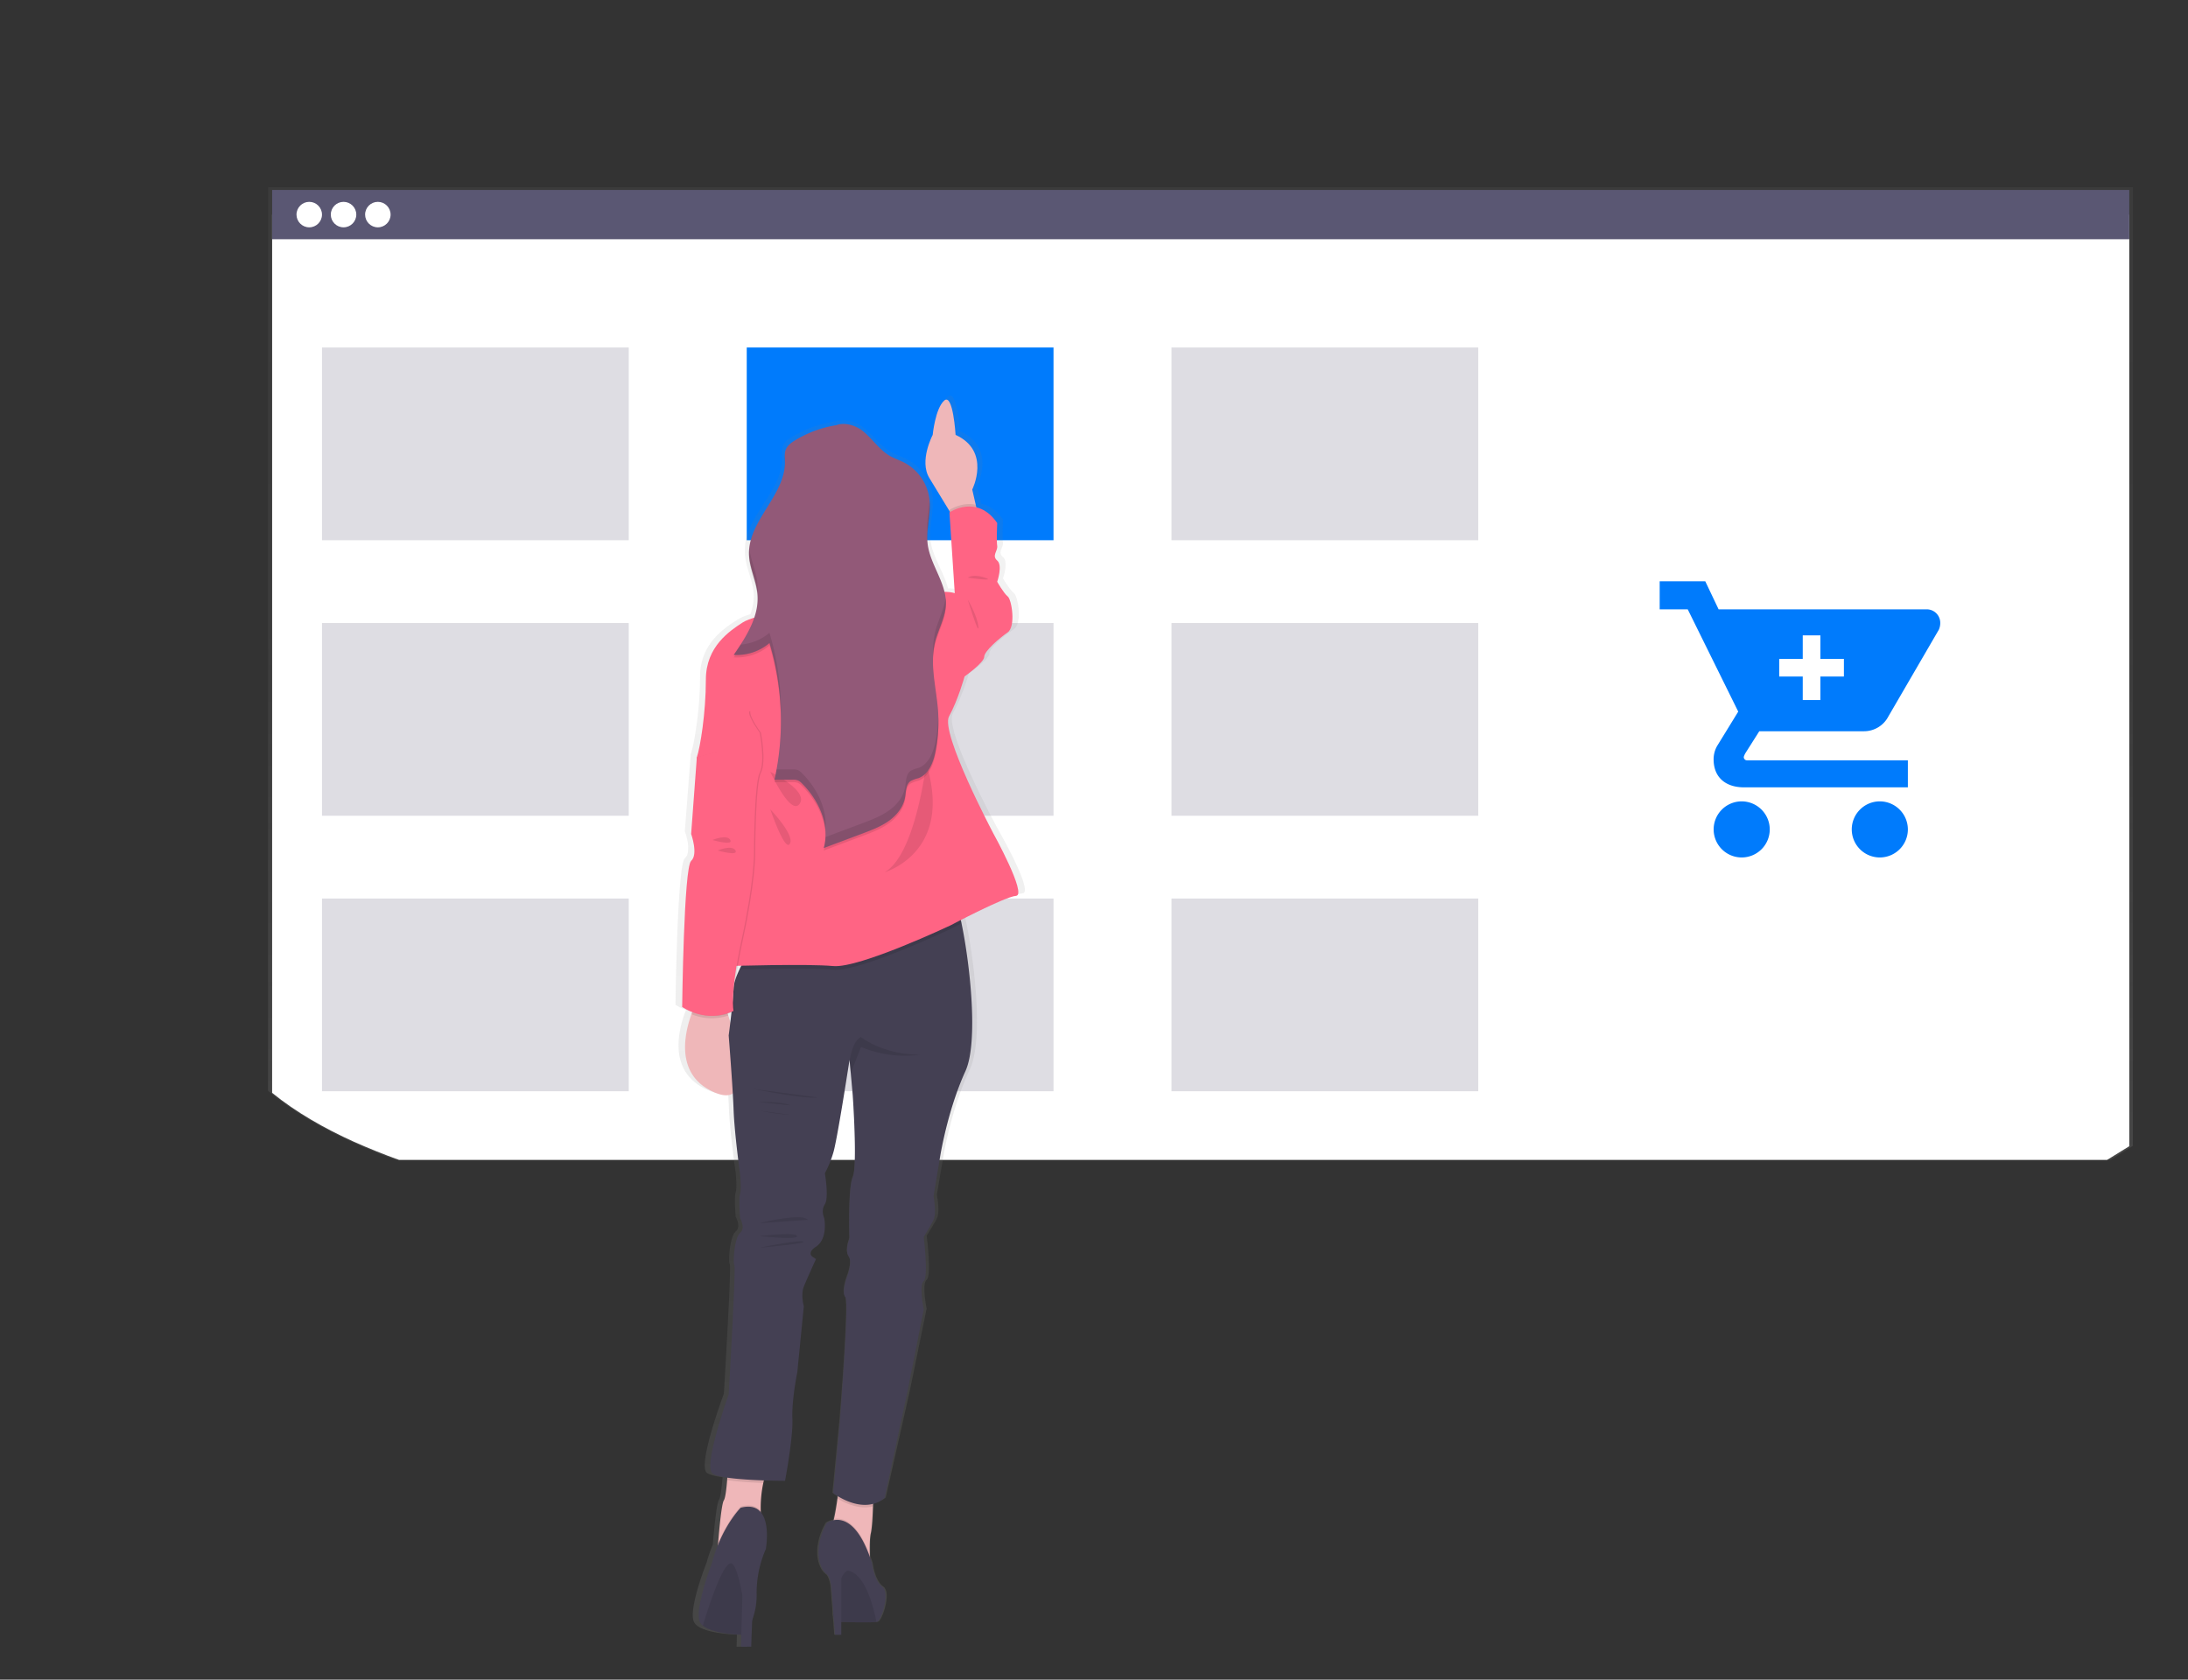 <svg xmlns="http://www.w3.org/2000/svg" xmlns:xlink="http://www.w3.org/1999/xlink" data-name="Layer 1" width="1116.21" height="857.08"><rect width="100%" height="100%" fill="#333333" stroke="none"/><defs><linearGradient id="a" x1="654.32" y1="613.24" x2="654.32" y2="117" gradientUnits="userSpaceOnUse"><stop offset="0" stop-color="gray" stop-opacity=".25"/><stop offset=".54" stop-color="gray" stop-opacity=".12"/><stop offset="1" stop-color="gray" stop-opacity=".1"/></linearGradient><linearGradient id="b" x1="475.65" y1="861.71" x2="475.65" y2="223.28" xlink:href="#a"/></defs><g data-name="browser"><path d="M1130 606.13V117H178.65v461.07c12.15 10.14 26.76 18.67 42 25.68q11.26 5.19 23 9.49h875z" transform="translate(-41.9 -21.46)" fill="url(#a)"/><path d="M1086.26 584.87V109.54H138.83v448.1c12.1 9.86 26.65 18.15 41.8 25q11.22 5 22.92 9.22h871.38z" fill="#fff"/><path fill="#5a5773" d="M138.84 96.93h947.42v25.14H138.84z"/></g><g data-name="buttons" fill="#fff"><circle cx="157.76" cy="109.5" r="6.5"/><circle cx="175.26" cy="109.5" r="6.5"/><circle cx="192.76" cy="109.5" r="6.5"/></g><g data-name="boxes"><path fill="#007bfc" d="M380.95 177.32h156.5v98.34h-156.5z"/><path fill="#5a5773" opacity=".2" d="M164.26 177.32h156.5v98.34h-156.5zM597.64 177.32h156.5v98.34h-156.5zM164.26 317.91h156.5v98.34h-156.5zM380.95 317.91h156.5v98.34h-156.5zM597.64 317.91h156.5v98.34h-156.5zM164.26 458.49h156.5v98.34h-156.5zM380.95 458.49h156.5v98.34h-156.5zM597.64 458.49h156.5v98.34h-156.5z"/></g><g data-name="woman"><path d="M551.37 445.2s-28.11-51.38-23.37-59.74 8.23-20.46 8.23-20.46 10.38-7.1 10.38-10 8.22-9.61 12.55-12.53 2.16-16.71 0-18.38-5.59-7.52-5.59-7.52 3-8.35 0-10.86.44-5 0-7.52 0-11.69 0-11.69c-3.51-4.88-7.4-7.16-11.06-8l-.32-1.32-1.85-7.79s9-17.25-5.6-26.28a24.4 24.4 0 00-3.23-1.7s0-.42-.08-1.13c-.2-2.58-.81-9-2.12-13.21-.76-2.42-1.75-4.05-3-3.68a2 2 0 00-.82.47 9.12 9.12 0 00-1.55 1.83.41.41 0 01-.07.11 31.36 31.36 0 00-3.44 9.55 55.16 55.16 0 00-1 6 33 33 0 00-1.67 3.71c-1.77 4.59-3.84 12.54-.07 18.42 3.2 5 7.51 11.87 10.64 16.87l.1.16.19.31-.33.21v.77l.29 4.21 2.42 36.38a15.45 15.45 0 00-2.22-.47 20.17 20.17 0 00-3.23-.21c-2.11-8.29-7.9-16-9-24.66a22.87 22.87 0 01-.17-2.61c.09-5.45 1.45-10.92 1.34-16.36 0-1 0-2-.1-3 0-.27-.05-.55-.08-.83a24.59 24.59 0 00-13.37-18.63c-2.51-1.25-5.23-2.08-7.67-3.45-5.64-3.16-9.25-8.86-14.37-12.77-3.81-2.91-9.5-4.47-13.75-3a63.49 63.49 0 00-6.69 1.38 60.35 60.35 0 00-15.31 6.36c-.65.39-1.3.79-1.92 1.25a8.46 8.46 0 00-3.09 3.61 9.46 9.46 0 00-.48 3.89c0 .95 0 1.92.06 2.87-.28 16-17.52 28.38-18.94 44 0 .37-.06.74-.08 1.11v2.96c.25 6.85 3.81 13.23 4.46 20.05.06.61.09 1.21.1 1.82a30.24 30.24 0 01-1.77 9.18 26.87 26.87 0 00-6.21 2.52c-5.24 3.37-14.7 9.19-18.15 20.32a29.76 29.76 0 00-1.31 8.92 186.26 186.26 0 01-2.92 31.85 59.53 59.53 0 01-1.84 7.83 1.84 1.84 0 00-.06.77l-2.08 27-.37 4.75-.52 6.76s.15.41.37 1.1a31.8 31.8 0 01.82 3.12 16.78 16.78 0 01.27 7 4.82 4.82 0 01-1.46 2.57 1.08 1.08 0 00-.17.19c-.59.83-1.12 3.3-1.58 6.88-.18 1.4-.35 3-.52 4.66-1 10.65-1.62 26.59-2 39.77-.36 13-.49 23.27-.49 23.27a26.54 26.54 0 005.37 2.66c-.14.35-.29.71-.43 1.09a52.53 52.53 0 00-3.26 13.74c-.84 9.83 1.91 20.75 15.62 26.37a22.06 22.06 0 002.69.92c3 .8 5.21.58 6.84-.42 0 .59.07 1.16.1 1.73.14 2.44.26 4.67.32 6.54.43 11.7 3.33 32.16 3.33 32.16s1 8.36.13 10.86 0 12.53 0 12.53 3 5 0 7.52-3.89 15-3 16.71a.56.56 0 01.05.19c.66 4.15-3.07 65.81-3.07 65.81s-3.53 9.44-6.34 19.24c-2.74 9.54-4.8 19.42-2.26 21.27 1.26.92 4.19 1.61 7.91 2.14 0 .41-.06.82-.1 1.24-.36 4.41-.93 9.16-1.75 10.36-1.19 1.7-2.44 14.88-3.05 22l-.06.79a73.7 73.7 0 00-3.22 9.34s-9.57 24-6.33 30.23a5.11 5.11 0 001.19 1.47 2.7 2.7 0 00.31.28c4.61 3.69 16.16 4.46 20.35 4.63l-.16 5.94v.22h5.45v-.15c0-.75.12-4.19.3-8.79 0-.82.06-1.68.1-2.56 0-.69.07-1.39.1-2.11a37 37 0 002.37-13.35 58.58 58.58 0 012.1-15.48 43 43 0 012.77-7.55s1.7-9-.67-15.37a11.1 11.1 0 00-2-3.46v-.64-.73-.63a57.69 57.69 0 011.28-12.82 1.42 1.42 0 010-.2c.08-.35.17-.68.26-1l.06-.22 1.77.06c5.43.15 9.42.15 9.42.15s4.33-22.14 3.9-31.74v-1.3c-.15-9.54 2.62-22.51 2.62-22.51l3.49-33.85s-1.73-5.86 0-10c1.07-2.58 3.28-7.37 4.82-10.67.72-1.53 1.29-2.73 1.53-3.25l.14-.28a6.47 6.47 0 01-1.54-.77c-1.41-.94-2.67-2.78 1.55-5.49 6.49-4.18 4.33-14.62 4.33-14.62s-1.91-3.76.34-7.1 0-15.87 0-15.87a52.47 52.47 0 004.44-10.45c1.61-5 5.68-29.45 7.6-41.24.63-3.87 1-6.37 1-6.37l.06.61.06.66.54 5.57.07.74 1 10.53s2 27.68.75 38.53v.2a12.82 12.82 0 01-.73 3.29c-2.3 5.2-1.88 25.86-1.76 30.43v.92c0 .25-1.63 4.08-1.22 7.06a4.53 4.53 0 00.79 2.1 5.32 5.32 0 01.77 3.25v.1a11.81 11.81 0 01-.12 1.44 27.46 27.46 0 01-1.52 5.66s-2.32 6.1-1.44 9.29a2.94 2.94 0 00.57 1.13 2.67 2.67 0 01.33 1.2.43.43 0 000 .11c.81 6.73-1.28 36.44-2.52 52.7-.5 6.42-.86 10.74-.86 10.74l-3.43 35.5.34.24c.39.28 1.12.76 2.1 1.34v.08l-.15 1.07c-.49 3.42-1.15 7.4-1.87 10.44-.06.23-.11.45-.17.66a9.57 9.57 0 00-3.67 1.47c-7.28 12.93-4.06 23.18 0 26.16 1.15.84 1.93 3.19 2.45 6.11l1 12.89v1.48a3.84 3.84 0 00.19 1.18l.31 3.91.42 5.44h3.32V849h.18c5.24.18 13.69.4 17.37.11h.1c.39 0 .72-.07 1-.11a2.51 2.51 0 00.58-.16c1.95-.94 6.81-14.72 2.43-17.85s-5.35-12-5.35-12c-.38-1.16-.76-2.26-1.15-3.31V815c-.12-4.29-.07-8.94.52-11.46.66-2.77 1-8.59 1.14-13.69v-1.27a17.07 17.07 0 002.23-.73l.16-.07a15.71 15.71 0 003.73-2.21L506 731.33l1.29-6.31 7.35-35.89s-2.59-12.53 0-14.61c.95-.76 1.21-4 1.15-7.75-.1-6.56-1.15-14.81-1.15-14.81s3.46-5.43 5.2-8.77 0-12.11 0-12.11l3.41-20.08s3.9-23.81 13.41-43.86c7-14.75 2.54-54.58-2-75.78-.12-.55-.24-1.09-.36-1.61v-.08c2.14-1.06 4.76-2.34 7.56-3.68l1.06-.5c3.55-1.67 7.31-3.39 10.68-4.82l.22-.09a74.58 74.58 0 017.43-2.78 12.47 12.47 0 012.28-.47c6.01-.39-12.16-32.13-12.16-32.13zm-135.31 67.95h1.8c-.21.39-.41.79-.61 1.19-.12.24-.24.47-.35.71-.66 1.37-1.27 2.77-1.77 4.14.2-1.48.45-3.09.73-4.81.07-.38.14-.83.2-1.23zm-4.86 26.07a.74.74 0 000-.14l-.15-.47c-.11-.32-.21-.64-.31-1q.93-.28 1.89-.63h.13v.33c-.05.47-.11.94-.17 1.4a1 1 0 010 .18c0 .38-.09.74-.13 1.1-.09.72-.18 1.42-.26 2.09-.19-.63-.38-1.25-.58-1.86-.2-.33-.31-.67-.42-1z" transform="translate(-41.9 -21.46)" fill="url(#b)"/><path d="M499.1 263.46l-10.8 3.82-3.92-6.5c-3-5-7.16-11.84-10.23-16.81-5.42-8.74 1.67-22.06 1.67-22.06s1.28-13.37 5.84-17.49 5.83 17.49 5.83 17.49c18.31 8.32 8.5 27.89 8.5 27.89l1.78 7.76z" fill="#efb7b9"/><path d="M499.1 263.46l-10.8 3.82-3.92-6.5v-.57s6.19-4.25 13.41-2.65z" opacity=".1"/><path d="M481.66 307.26l5.41-4.58-2.71-41.22s14-9.58 24.36 5.41c0 0-.42 9.16 0 11.66s-2.91 5 0 7.49 0 10.83 0 10.83 3.29 5.83 5.37 7.49 4.17 15.41 0 18.32-11.99 9.58-11.99 12.49-10 10-10 10l-8.78-11.61z" fill="#ff6484"/><path d="M364.66 557.48c-20.18-8.56-15.7-29.47-11.9-40a54.46 54.46 0 012.67-6.24l11.32-6.87s2.31 5.89 4.78 13.79c5.73 18.38 12.32 47.47-6.87 39.32zM392.4 748.27a34 34 0 00-3 8.42 60.81 60.81 0 00-1.3 14.33c.08 3.33.36 5.51.36 5.51l-22.48 15.46s.13-1.81.35-4.47c.58-7.08 1.79-20.22 2.93-21.92.79-1.18 1.34-5.92 1.69-10.32s.49-8.26.49-8.26 27.05-10.14 20.96 1.25zM445.49 759.36s0 4.3-.16 9.3-.46 10.9-1.09 13.65c-.58 2.52-.62 7.15-.51 11.42.15 5 .51 9.5.51 9.5s-22.95-21.7-20.61-23.42c.63-.46 1.25-2.31 1.82-4.77.7-3 1.33-7 1.8-10.4.56-4.05.91-7.31.91-7.31z" fill="#efb7b9"/><path d="M392.4 748.27a34 34 0 00-3 8.42 183.72 183.72 0 01-18.4-1.41c.34-4.3.49-8.26.49-8.26s27-10.14 20.91 1.25zM445.49 759.36s0 4.3-.16 9.3c-7.16 1.83-14.52-1.83-18.08-4 .56-4.05.91-7.31.91-7.31z" opacity=".1"/><path d="M492.48 546.66c-9.16 20-12.91 43.72-12.91 43.72l-3.33 20s1.67 8.74 0 12.07-5 8.75-5 8.75 2.5 20.4 0 22.48 0 14.57 0 14.57l-8.33 42-11.66 54.12c-11.24 9.17-26.2-2.49-26.2-2.49l3.3-35.39s5-62 2.92-64.54.83-10.41.83-10.41 2.92-7.5.84-10.41.41-9.16.41-9.16-.83-25.4 1.67-31.23 0-41.89 0-41.89l-1-11.23-.58-6.22-.05-.61s-.38 2.49-1 6.35c-1.84 11.75-5.76 36.1-7.31 41.11a53.53 53.53 0 01-4.27 10.41s2.16 12.49 0 15.82-.33 7.08-.33 7.08 2.08 10.41-4.17 14.57 0 6.25 0 6.25-4.58 10-6.24 14.15 0 10 0 10l-3.33 33.72s-2.92 14.15-2.5 23.73-3.75 31.64-3.75 31.64-32.06 0-37-3.75 8.25-40.33 8.25-40.33 3.75-64.12 2.91-65.78 0-14.16 2.92-16.65 0-7.5 0-7.5-.83-10 0-12.49-.13-10.83-.13-10.83-2.79-20.4-3.2-32.06-2.5-37.88-2.5-37.88 2.18-16.22 2.51-23.94c.12-2.84 1.39-6.39 3-9.73a86.81 86.81 0 016.2-10.88s98.65-29.16 102.79-26.26c1.1.77 2.7 6 4.28 13.57 4.4 21.15 8.7 60.85 1.96 75.55z" fill="#444053"/><circle cx="431.7" cy="263.46" r="28.73" fill="#a1616a"/><path d="M490.52 471.13c-3.31 1.7-5.53 2.87-5.53 2.87s-46.63 22.07-59.89 20.82c-10.26-1-36.45-.43-47.86-.15a86.81 86.81 0 016.2-10.88s98.66-29.15 102.8-26.25c1.1.79 2.7 6 4.28 13.59z" opacity=".1"/><path d="M411.71 309.34s-26.61 4.2-32.89 8.32-18.72 12.08-18.72 29.15-2.91 34.56-4.58 39.55 26.23 45.38 26.23 45.38l-10 61.21s40-1.25 53.32 0S485 472.13 485 472.13s27.48-14.57 33.31-15-11.66-32.06-11.66-32.06-27.07-51.2-22.49-59.53 7.94-20.4 7.94-20.4l-5-42.46s-7.49-2.5-13.74 2.08-27.48 2.08-27.48 2.08z" fill="#ff6484"/><path d="M366.54 383.45l-10.44 2.91-2.89 39.18s3.75 10.41 0 13.74-4.58 74.53-4.58 74.53 12.08 8.74 26.23 2.08c0 0-2.08-7.91 4.17-36.64s6.24-43.3 6.24-43.3 0-35.81 2.92-41.64 0-20.4 0-20.4-5.83-7.91-5.42-10.82-16.23 20.36-16.23 20.36z" opacity=".1"/><path d="M371.53 518.19a26.59 26.59 0 01-18.77-.68 54.46 54.46 0 012.67-6.24l11.32-6.87s2.35 5.89 4.78 13.79z" opacity=".1"/><path d="M365.91 383.45l-10.41 2.91-2.91 39.18s3.75 10.41 0 13.74-4.58 74.53-4.58 74.53 12.09 8.73 26.23 2.04c0 0-2.08-7.91 4.16-36.64s6.25-43.3 6.25-43.3 0-35.81 2.91-41.64 0-20.4 0-20.4-5.83-7.91-5.41-10.82-16.24 20.4-16.24 20.4z" fill="#ff6484"/><path d="M472.5 389.69s-5.41 46.63-21.24 55.38c0 0 35.39-9.99 21.24-55.38zM392.98 393.86s19.56 9.57 15 16.23-15-16.23-15-16.23zM392.98 413.01s12.49 12.91 10 17.49-10-17.49-10-17.49zM493.73 306.01s4.9 8.32 5.37 13.74-5.37-13.74-5.37-13.74zM493.73 294.77s2.46-2.09 8.74 0-8.74 0-8.74 0zM469.69 538.12a57.9 57.9 0 01-30.45-3.9l-5.25 13.44-.58-6.22c.86-5.22 2.53-10.81 5.83-12.22 0 0 11.56 9.21 30.45 8.9zM384.28 555.61s25.61 5.31 32.79 4.37zM386.94 562.32s10.93-.47 16.39 1.72zM388.19 566.85a98 98 0 0015.14 2zM387.56 624.15c.47-.31 21.86-5.31 24.52-1.72zM387.56 630.71s18.58-2.19 19.05 0-19.05 0-19.05 0zM387.56 636.64s19.83-4.1 22.17-3.1-22.17 3.1-22.17 3.1zM388.5 776.54L366.02 792s.13-1.81.35-4.47c5-12.3 11.51-18.79 11.51-18.79 5.07-1.32 8.27-.1 10.26 2.29.08 3.32.36 5.51.36 5.51z" opacity=".1"/><path d="M390.69 790.43a55.79 55.79 0 00-4.69 23 35.67 35.67 0 01-4.76 18.51 18.24 18.24 0 01-1.58 2.26s-15.62-.13-21.09-4.66a5.41 5.41 0 01-1.47-1.8c-3.13-6.24 6.09-30.13 6.09-30.13 4.84-18.42 14.67-28.26 14.67-28.26 17.51-4.53 12.83 21.08 12.83 21.08z" fill="#444053"/><path d="M381.24 831.89a18.24 18.24 0 01-1.58 2.26s-15.62-.13-21.09-4.66c2.69-8.9 11.27-35.83 15.29-31.25 3.78 4.3 6.41 24.99 7.38 33.65z" opacity=".1"/><path d="M379.1 799.91l-1.09 40.34h5.24s.85-35.39 3.19-40.34-7.34 0-7.34 0z" fill="#444053"/><path d="M444.24 803.23s-22.95-21.7-20.61-23.42c.63-.46 1.25-2.31 1.82-4.77 4.41-.77 12 1.07 18.28 18.69.15 5 .51 9.5.51 9.5z" opacity=".1"/><path d="M447.67 827.43a2.33 2.33 0 01-.55.16c-2.7.47-12.65.2-18.22 0a3.94 3.94 0 01-3.81-3.93c0-1.5 0-3.33-.12-5.28-.26-6.16-1-13.49-3.21-15.14-3.91-3-7-13.18 0-26.07 0 0 13.42-10.25 23.1 20.56 0 0 .94 8.79 5.15 11.91s-.46 16.9-2.34 17.79z" fill="#444053"/><path d="M447.1 827.59c-2.7.47-12.65.2-18.22 0a3.94 3.94 0 01-3.81-3.93c0-1.5 0-3.33-.12-5.28 1.69-7.46 4.12-15.14 7.25-16.89.02-.01 9.49-1.08 14.9 26.1z" opacity=".1"/><path fill="#444053" d="M423.46 800.58l2.52 33.57h3.2v-36.43l-5.72 2.86z"/><path d="M431.28 217.68a57.42 57.42 0 00-25.62 8.23c-2 1.21-4 2.68-4.83 4.85-.72 1.88-.42 4-.39 6 .27 17.22-18.93 30.25-18.33 47.46.24 6.83 3.67 13.19 4.3 20 1.05 11.36-5.67 21.81-12.11 31.22a25.86 25.86 0 0018.25-6.05 138.39 138.39 0 012.55 69.75h9.21a7 7 0 012.69.33 6.76 6.76 0 012.13 1.59c8.61 8.57 14.38 21.24 11.09 32.94l19.6-7.35c4.69-1.76 9.45-3.55 13.53-6.45s7.5-7.11 8.36-12.05c.53-3 .36-6.58 2.83-8.32a15.4 15.4 0 013.86-1.43c5.38-1.9 7.76-8.12 8.86-13.72a79 79 0 001.25-20.87c-.87-11.7-4.33-23.58-1.48-35 1.61-6.41 5.19-12.38 5.48-19 .47-10.91-8.06-20.31-9.33-31.16-.89-7.56 1.84-15.21.95-22.77a24.46 24.46 0 00-12.87-18.57c-2.41-1.24-5-2.07-7.38-3.44-5.43-3.15-8.9-8.82-13.83-12.72s-13.14-5.37-16.85-.3z" opacity=".1"/><path d="M431.28 216.43a57.42 57.42 0 00-25.62 8.23c-2 1.21-4 2.68-4.83 4.85-.72 1.88-.42 4-.39 6 .27 17.22-18.93 30.25-18.33 47.47.24 6.82 3.67 13.18 4.3 20 1.05 11.36-5.67 21.81-12.11 31.23a26 26 0 0018.25-6.05 138.34 138.34 0 012.55 69.73h9.21a7 7 0 012.69.34 6.58 6.58 0 012.13 1.58c8.61 8.58 14.38 21.24 11.09 32.94l19.6-7.35c4.69-1.76 9.45-3.55 13.53-6.45s7.5-7.11 8.36-12.05c.53-3 .36-6.58 2.83-8.32a15.4 15.4 0 013.86-1.43c5.38-1.9 7.76-8.12 8.86-13.72a79 79 0 001.28-20.89c-.87-11.7-4.33-23.58-1.48-35 1.61-6.41 5.19-12.38 5.48-19 .47-10.91-8.06-20.31-9.33-31.16-.89-7.56 1.84-15.2.95-22.77a24.48 24.48 0 00-12.87-18.57c-2.41-1.24-5-2.07-7.38-3.43-5.43-3.16-8.9-8.83-13.83-12.73s-13.14-5.37-16.85-.3z" fill="#925978"/><g opacity=".1"><path d="M400.42 231.35a11.12 11.12 0 00-.06 1.16c.03-.38.05-.77.06-1.16zM473.1 271.38c.36-5.3 1.54-10.62 1.1-15.9-.33 5.3-1.51 10.62-1.1 15.9zM386.41 297.73c-.58-6.2-3.47-12-4.15-18.19a22.8 22.8 0 00-.15 3.42c.24 6.75 3.59 13.06 4.27 19.78a27 27 0 00.03-5.01zM477.1 322.36a42.88 42.88 0 00-1 12.42 37.65 37.65 0 011-7.21c1.61-6.41 5.19-12.38 5.48-19a20.61 20.61 0 00-.16-3.52c-.78 5.95-3.89 11.49-5.32 17.31zM392.55 322.9a26 26 0 01-14.76 6c-1.14 1.78-2.32 3.52-3.49 5.24a26 26 0 0018.25-6.05 138 138 0 015.82 37.45 138.31 138.31 0 00-5.82-42.64zM477.29 378.19c-1.1 5.6-3.48 11.82-8.86 13.71a15 15 0 00-3.86 1.44c-2.47 1.74-2.3 5.34-2.83 8.32-.86 4.94-4.27 9.14-8.36 12s-8.84 4.7-13.53 6.46l-18.7 7a25.81 25.81 0 01-.9 5.55l19.6-7.35c4.69-1.76 9.45-3.55 13.53-6.45s7.5-7.11 8.36-12.05c.53-3 .36-6.58 2.83-8.32a15.4 15.4 0 013.86-1.43c5.38-1.9 7.76-8.12 8.86-13.72a78.42 78.42 0 001.41-17.7 78.3 78.3 0 01-1.41 12.54zM409.16 394.54a6.61 6.61 0 00-2.13-1.59 7.15 7.15 0 00-2.69-.34h-8.17c-.32 1.74-.66 3.48-1 5.21h9.21a7 7 0 012.69.34 6.58 6.58 0 012.13 1.58c6.3 6.28 11.07 14.74 11.89 23.42 1.01-10.38-4.37-21.06-11.93-28.62z"/></g><path d="M363.47 428.62s7.44-3.12 9.1 0-9.1 0-9.1 0zM366.1 433.97s7.44-3.12 9.11 0-9.11 0-9.11 0z" opacity=".1"/></g><path d="M888.53 408.91a14.31 14.31 0 1014.31 14.31 14.35 14.35 0 00-14.31-14.31zm-41.84-112.29v14.31H861l25.76 52.18-10.77 17.53a13.76 13.76 0 00-1.79 6.8c0 9.58 6.55 14.31 15.43 14.31h83.67v-13.76h-81.92a1.69 1.69 0 01-1.79-1.79 9 9 0 01.76-1.78l7.15-11.29h53.31a14 14 0 0012.52-7.51l25.77-44.31a8.31 8.31 0 00.72-3.58 6.88 6.88 0 00-7.16-6.8H876.75l-6.8-14.31zm112.29 112.29a14.31 14.31 0 1014.32 14.31 14.35 14.35 0 00-14.32-14.31z" fill="#007bfc"/><path fill="#fff" d="M940.67 336.21h-12v-12h-9v12h-12v9h12v12h9v-12h12v-9z"/></svg>
